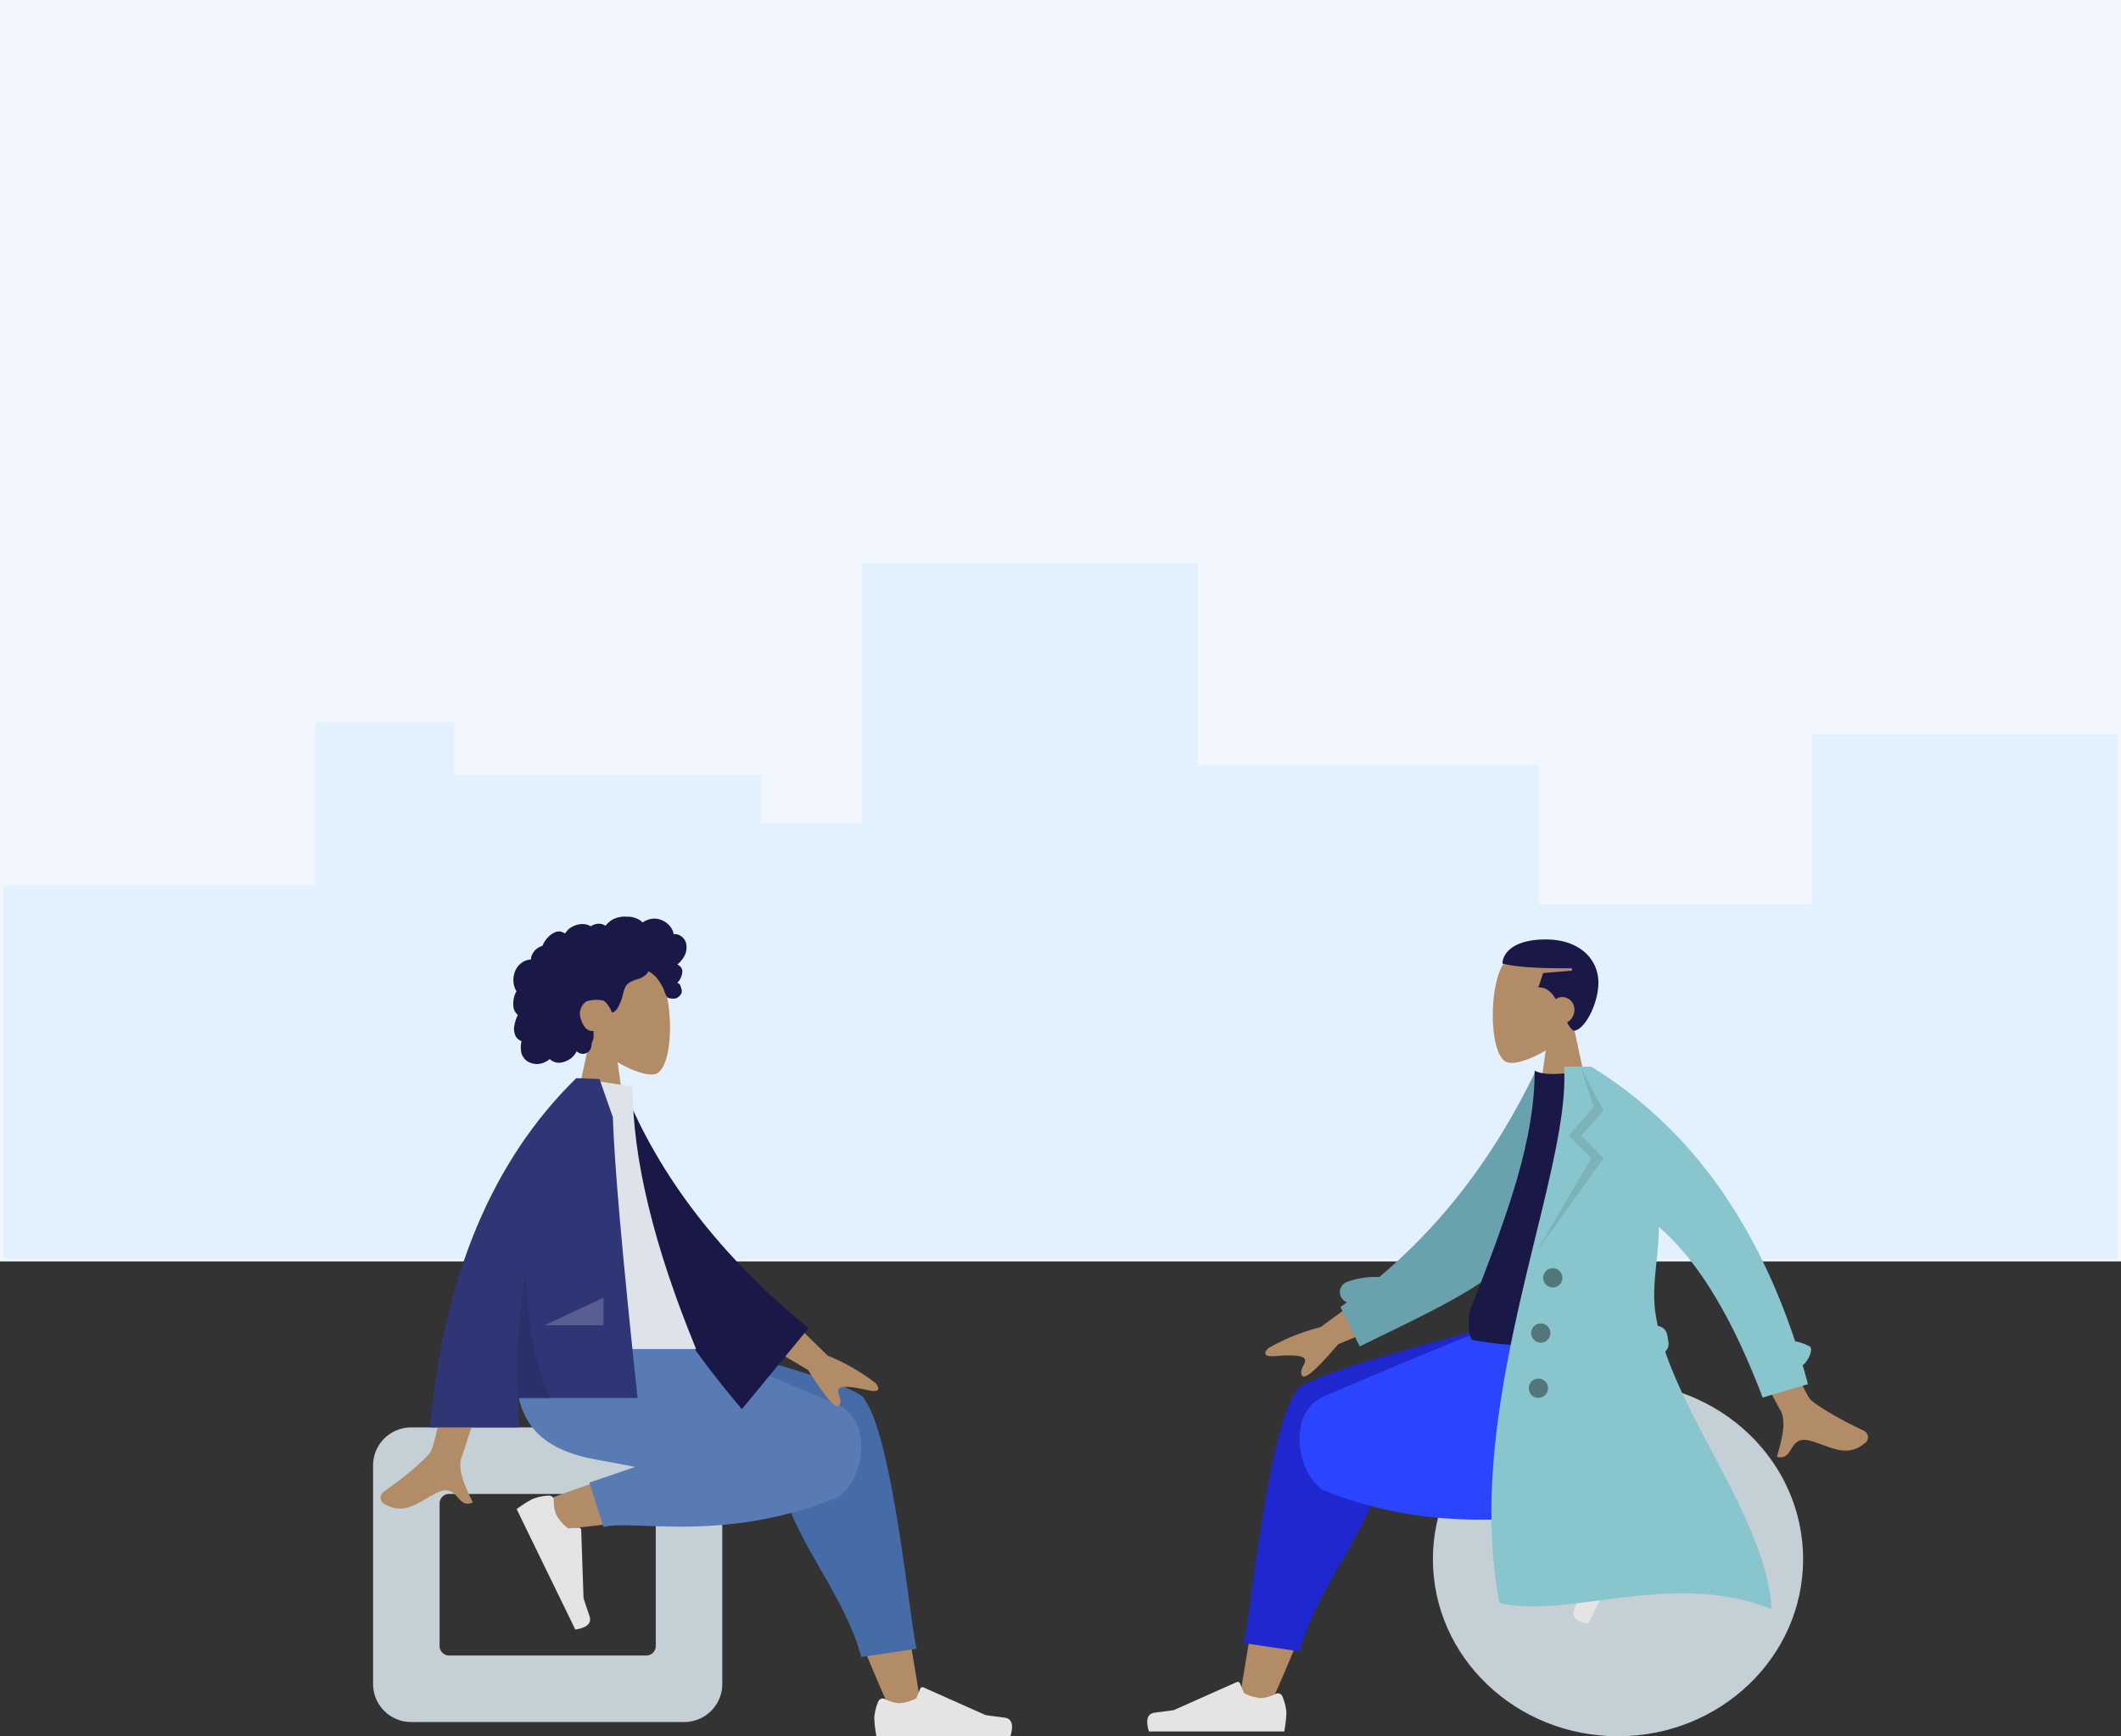 <svg xmlns="http://www.w3.org/2000/svg" width="375" height="306.946" viewBox="0 0 375 306.946">
  <rect x="0" y="0" width="375" height="306.946" fill="#333333" stroke="none"/>
  <g id="Group_358" data-name="Group 358" transform="translate(0 -66)">
    <g id="Group_14" data-name="Group 14" transform="translate(0 -89.5)">
      <rect id="Rectangle_31" data-name="Rectangle 31" width="375" height="223" transform="translate(0 155.5)" fill="#f2f7ff"/>
    </g>
    <g id="Group_219" data-name="Group 219">
      <path id="Path_286" data-name="Path 286" d="M110.638,400.2h55.171V371.36h24.6v9.331H244.7v8.619h17.814V343.367h59.379v35.627h60.227v24.6H430.47V373.481h54.072v92.886h-373.9Z" transform="translate(-110.09 -177.741)" fill="#e3f1ff"/>
      <g id="Group_61" data-name="Group 61" transform="translate(65.963 228.059)">
        <g id="humaaans_sitting-4" data-name="humaaans/sitting-4" transform="translate(0)">
          <g id="A-Human_Sitting" data-name="A-Human/Sitting" transform="translate(0 0)">
            <g id="Head_Front_Curly" data-name="Head/Front/Curly" transform="translate(24.778)">
              <g id="Head" transform="translate(10.079 7.139)">
                <path id="Path_2" data-name="Path 2" d="M3.47,14.485A11.377,11.377,0,0,1,.444,6.31C1.074-2.677,13.585-.7,16.019,3.836s2.144,16.042-1,16.853c-1.254.323-3.926-.469-6.646-2.108l1.707,12.076H0Z" fill="#b28b67" fill-rule="evenodd"/>
              </g>
              <path id="hair" d="M30.563,4.687a2.18,2.18,0,0,0-1.527-1.548,2.011,2.011,0,0,0-.562-.056c-.068,0-.087.022-.118-.025a.621.621,0,0,1-.034-.162,3.058,3.058,0,0,0-.114-.378,3.089,3.089,0,0,0-.745-1.107A3.75,3.75,0,0,0,25.211.344a3.284,3.284,0,0,0-1.354.185A5.362,5.362,0,0,0,23.2.81c-.064.032-.272.19-.337.179S22.649.8,22.591.757A3.982,3.982,0,0,0,20.1,0a4.553,4.553,0,0,0-2.81.67,5.619,5.619,0,0,0-.507.421c-.085.079-.167.16-.245.245q-.071.077-.137.158c-.075.091-.063.121-.168.058a2.088,2.088,0,0,0-1.341-.3,3,3,0,0,0-.81.229c-.088.038-.291.188-.385.189s-.294-.138-.389-.173a3.192,3.192,0,0,0-1.618-.15,4.178,4.178,0,0,0-1.586.624A2.132,2.132,0,0,0,9.52,2.5c-.069.1-.132.2-.21.285-.046.052-.137.1-.161.171a3.484,3.484,0,0,0-.672-.3A1.656,1.656,0,0,0,7.53,2.7a3.762,3.762,0,0,0-1.492,1.06,4.236,4.236,0,0,0-.552.742q-.113.191-.207.392a1.459,1.459,0,0,1-.091.2c-.052.075-.086.077-.18.11a2.91,2.91,0,0,0-1.239.83A2.857,2.857,0,0,0,3.128,7.4a.693.693,0,0,1-.026.167c-.024.022-.119.012-.155.016a3.27,3.27,0,0,0-.372.066,3.075,3.075,0,0,0-.655.235,3.422,3.422,0,0,0-1.677,2,4.064,4.064,0,0,0,.064,2.782,2.718,2.718,0,0,0,.207.407c.049.079.065.08.033.163s-.1.183-.144.274a3.927,3.927,0,0,0-.3.93,4.362,4.362,0,0,0-.051,1.608,2.321,2.321,0,0,0,.248.705,2.024,2.024,0,0,0,.218.316c.043.051.088.1.136.146a.9.9,0,0,1,.086.08c.056.072.068.013.039.119a4.76,4.76,0,0,1-.189.44c-.058.149-.111.3-.159.453a6.68,6.68,0,0,0-.231.944A2.963,2.963,0,0,0,.41,21.084a1.834,1.834,0,0,0,.519.617,1.925,1.925,0,0,0,.341.207c.062.029.141.042.169.1s-.015.192-.025.264a4.4,4.4,0,0,0,.052,1.894A2.616,2.616,0,0,0,2.5,25.56a3.226,3.226,0,0,0,3.225.092,3.386,3.386,0,0,0,.72-.495,2.376,2.376,0,0,0,2.5.508,3.586,3.586,0,0,0,2.278-1.882,1.517,1.517,0,0,0,2.411-.317,2.009,2.009,0,0,0,.2-.661c.017-.121.006-.242.018-.362A1.868,1.868,0,0,1,14.031,22a2.472,2.472,0,0,0,.188-.893,4.531,4.531,0,0,0-.034-.479,1.647,1.647,0,0,1,.049-.421,1.925,1.925,0,0,1-.815-.1,1.61,1.61,0,0,1-.63-.443,3.677,3.677,0,0,1-.793-1.482,2.631,2.631,0,0,1,.969-3.227,6.084,6.084,0,0,1,2.853-.151c.689.156,1.47,1.676,1.508,1.819.024.088.012.2.093.257.179.13.473-.1.6-.206a2.385,2.385,0,0,0,.53-.7,8.717,8.717,0,0,0,.727-1.782c.134-.475.22-.965.4-1.427a2.183,2.183,0,0,1,.878-1.133,7.731,7.731,0,0,1,1.511-.612,3.749,3.749,0,0,0,1.4-.768,1.931,1.931,0,0,0,.24-.267c.055-.077.109-.223.193-.272.13-.076.32.121.432.192a4.994,4.994,0,0,1,1.39,1.38,8.587,8.587,0,0,1,.923,1.643,4.751,4.751,0,0,0,.621,1.37,2.619,2.619,0,0,0,1.562.118,1.974,1.974,0,0,0,.852-.738,1.146,1.146,0,0,0,.1-.751c-.03-.151-.091-.293-.125-.442a1.377,1.377,0,0,0-.115-.358.882.882,0,0,0-.55-.438,2.581,2.581,0,0,0,.594-.805,3.456,3.456,0,0,0,.307-1.049,1.274,1.274,0,0,0-.17-.817,2.152,2.152,0,0,0-.7-.579,4.539,4.539,0,0,0,.971-1.058A3.3,3.3,0,0,0,30.563,4.687Z" transform="translate(0 0)" fill="#191847" fill-rule="evenodd"/>
            </g>
            <g id="Bottom_Sitting_Sweat-Pants" data-name="Bottom/Sitting/Sweat-Pants" transform="translate(0 72.653)">
              <g id="Objects_Seat_Cube-2" data-name="Objects/Seat/Cube-2" transform="translate(0 17.638)">
                <path id="Seat" d="M6.719,0h48.3a6.719,6.719,0,0,1,6.719,6.719V45.356a6.719,6.719,0,0,1-6.719,6.719H6.719A6.719,6.719,0,0,1,0,45.356V6.719A6.719,6.719,0,0,1,6.719,0Zm6.719,11.759a1.68,1.68,0,0,0-1.68,1.68v25.2a1.68,1.68,0,0,0,1.68,1.68H48.3a1.68,1.68,0,0,0,1.68-1.68v-25.2a1.68,1.68,0,0,0-1.68-1.68Z" transform="translate(0 0)" fill="#c5cfd6" fill-rule="evenodd"/>
              </g>
              <path id="Skin" d="M63.99,54.8c-5.381-11.909-9.272-22.28-10.834-27.751-2.675-9.368-4.709-17.612-5.223-20.69C46.706-.98,57.365-1.408,58.774,2.241,60.907,7.763,64.63,25.906,69.1,53.31ZM1.575,17.427C6.512,15.476,23.8,9.369,32.139,7.641c2.4-.5,4.719-.958,6.9-1.375,6.49-1.239,9.852,10.469,3.6,11.369-15.567,2.24-37.635,4.554-39.524,4.814C.472,22.813-1.528,18.654,1.575,17.427Z" transform="translate(27.776 13.509)" fill="#b28b67" fill-rule="evenodd"/>
              <path id="Leg-Back" d="M26.7,16.553,0,2.959V0H3.176Q41.928,9.875,42.781,12.657q.009.03.017.06l.038.052c5.12,7.041,8.186,41.418,9.193,43.992l-9.811,1.464c-3.753-13.917-15.76-23.612-15.441-40.279A5.461,5.461,0,0,1,26.7,16.553Z" transform="translate(44.096 0)" fill="#466ca8" fill-rule="evenodd"/>
              <path id="Leg-Front" d="M21.117,24.627c-2.443-.489-4.693-.926-6.619-1.263C2.062,21.182-1.565,14.525.579,0H23.493c3.743,1.075,23.2,9.233,33.288,13.572,6.68,2.872,4.574,13.224.791,15.918a.369.369,0,0,1-.21.328c-20.349,8.434-36.447,4.009-41.824,5.423l-2.487-7.846Z" transform="translate(25.198 0)" fill="#587bb4" fill-rule="evenodd"/>
              <g id="Accessories_Shoe_Flat-Sneaker" data-name="Accessories/Shoe/Flat-Sneaker" transform="matrix(0.438, 0.899, -0.899, 0.438, 33.021, 27.938)">
                <path id="shoe" d="M.7,2.549A9.017,9.017,0,0,0,0,5.364,21.072,21.072,0,0,0,.378,8.68H24.065q.923-3.052-1.066-3.3t-3.3-.44L8.685.036A.42.42,0,0,0,8.13.249l0,.011L7.418,1.977a7.553,7.553,0,0,1-2.993.859A6.778,6.778,0,0,1,1.841,2.08h0a.84.84,0,0,0-1.114.414Q.715,2.521.7,2.549Z" transform="translate(0 0)" fill="#e4e4e4" fill-rule="evenodd"/>
              </g>
              <g id="Accessories_Shoe_Flat-Sneaker-2" data-name="Accessories/Shoe/Flat-Sneaker" transform="translate(88.612 63.554)">
                <path id="shoe-2" data-name="shoe" d="M.7,2.549A9.017,9.017,0,0,0,0,5.364,21.072,21.072,0,0,0,.378,8.68H24.065q.923-3.052-1.066-3.3t-3.305-.44L8.685.036A.42.42,0,0,0,8.13.249l0,.011L7.418,1.977a7.553,7.553,0,0,1-2.993.859A6.778,6.778,0,0,1,1.841,2.08h0a.84.84,0,0,0-1.114.414Q.715,2.521.7,2.549Z" transform="translate(0 0)" fill="#e4e4e4" fill-rule="evenodd"/>
              </g>
            </g>
            <g id="Body_Jacket" data-name="Body/Jacket" transform="translate(1.328 28.557)">
              <path id="Skin-2" data-name="Skin" d="M67.144,0l11.9,11.606A36.059,36.059,0,0,1,87.549,16.5c.5.6,1.038,1.749-1.3,1.235s-4.823-.95-5.263-.189.856,1.926.043,2.922q-.813,1-5.465-6.334L63.193,6.837ZM14.34,1.637l8.776.035Q14.987,27.911,14.34,29.516c-.972,2.408,1.085,6.076,1.964,8.047-2.864,1.282-2.559-3.465-6.172-1.784-3.3,1.534-5.806,4.314-9.617,1.963-.468-.289-.982-1.377.259-2.228,3.09-2.119,7.543-5.827,8.144-7.048Q10.149,25.971,14.34,1.637Z" transform="translate(0 37.428)" fill="#b28b67" fill-rule="evenodd"/>
              <path id="Coat-Back" d="M0,.937,3.563,0Q14.948,22.521,39.9,39.558L29.415,54.832C12.313,38.084,1.114,20.241,0,.937Z" transform="translate(39.361 1.306) rotate(5)" fill="#191847" fill-rule="evenodd"/>
              <path id="Shirt" d="M0,47.876H32.337Q21.1,20.552,21.1,1.453L11.345,0C3.679,12.329,1.514,27.509,0,47.876Z" transform="translate(23.449 0)" fill="#dde3e9" fill-rule="evenodd"/>
              <path id="Coat-Front" d="M25.837.007l0-.007h.637q1.143.039,3.481.142l2.357,6.736Q32.69,19.2,36.684,56.529h-21.2q.083,2.578.275,5.205H0Q3.536,21.836,25.829,0l.008.007Z" transform="translate(8.751 0)" fill="#2f3676" fill-rule="evenodd"/>
              <path id="Shade" d="M1.464,0Q2.369,16.073,6,22.16H.07A110.8,110.8,0,0,1,1.464,0Z" transform="translate(24.173 34.535)" fill="rgba(0,0,0,0.1)" fill-rule="evenodd"/>
              <path id="Light" d="M0,4.859,10.452,0V4.859Z" transform="translate(28.956 38.817)" fill="rgba(255,255,255,0.2)" fill-rule="evenodd"/>
            </g>
          </g>
        </g>
      </g>
      <g id="humaaans_sitting-6" data-name="humaaans/sitting-6" transform="translate(202.833 232.08)">
        <g id="A-Human_Sitting-2" data-name="A-Human/Sitting" transform="translate(129.667 140.865) rotate(180)">
          <g id="Head_Front_Caesar" data-name="Head/Front/Caesar" transform="translate(49.9 109.043)">
            <g id="Head-2" data-name="Head" transform="translate(0.849 0)">
              <path id="Path_288" data-name="Path 288" d="M3.506,16.339A11.494,11.494,0,0,0,.448,24.6c.637,9.08,13.277,7.083,15.736,2.5s2.167-16.208-1.011-17.027c-1.267-.327-3.967.474-6.714,2.13L10.183,0H0Z" fill="#b28b67" fill-rule="evenodd"/>
            </g>
            <path id="Combined-Shape" d="M7.523,5.572a2.042,2.042,0,0,1-1.158.368A2.185,2.185,0,0,1,4.243,3.819,2.519,2.519,0,0,1,5.527,1.465C5.124.676,4.718.1,4.243,0,2.409.186,0,4.743,0,8.486c0,4.1,3.259,7.637,9.334,7.637,5.46,0,7.531-2.251,7.637-4.243-2.34-.643-6.428-.891-12.3-.849v-.424l5.092-.424.849-2.546C9.257,7.738,8.293,6.812,7.523,5.572Z" transform="translate(0 15.699)" fill="#191847" fill-rule="evenodd"/>
          </g>
          <g id="Bottom_Sitting_Sweat-Pants-2" data-name="Bottom/Sitting/Sweat-Pants" transform="translate(13.703 0)">
            <g id="Objects_Seat_Ball" data-name="Objects/Seat/Ball" transform="translate(0 0)">
              <ellipse id="Ballsy-Ball" cx="32.726" cy="31.303" rx="32.726" ry="31.303" transform="translate(0)" fill="#c5cfd6"/>
            </g>
            <path id="Skin-3" data-name="Skin" d="M64.65,0C59.214,12.032,55.282,22.509,53.7,28.037c-2.7,9.465-4.758,17.794-5.277,20.9-1.239,7.417,9.53,7.849,10.954,4.163,2.155-5.579,5.916-23.909,10.435-51.6ZM1.591,37.761c4.988,1.972,22.455,8.142,30.88,9.887,2.421.5,4.767.968,6.973,1.389C46,50.288,49.4,38.459,43.083,37.55c-15.727-2.264-38.023-4.6-39.931-4.863C.477,32.319-1.544,36.521,1.591,37.761Z" transform="translate(29.892 4.812)" fill="#b28b67" fill-rule="evenodd"/>
            <path id="Leg-Back-2" data-name="Leg-Back" d="M26.98,42.1,0,55.835v2.99H3.209q39.152-9.977,40.014-12.787.009-.03.017-.061l.039-.052c5.173-7.114,8.271-41.845,9.288-44.446L42.653,0c-3.792,14.06-15.923,23.855-15.6,40.7A5.517,5.517,0,0,0,26.98,42.1Z" transform="translate(46.381 15.002)" fill="#1f28cf" fill-rule="evenodd"/>
            <path id="Leg-Front-2" data-name="Leg-Front" d="M21.335,10.723c-2.469.494-4.742.935-6.687,1.276C2.083,14.2-1.581,20.929.585,35.6h23.15c3.782-1.086,23.435-9.328,33.632-13.712,6.749-2.9,4.621-13.36.8-16.082a.373.373,0,0,0-.212-.331C37.4-3.042,21.132,1.429,15.7,0L13.186,7.927Z" transform="translate(27.287 38.224)" fill="#2b44ff" fill-rule="evenodd"/>
            <g id="Accessories_Shoe_Flat-Sneaker-3" data-name="Accessories/Shoe/Flat-Sneaker" transform="matrix(0.438, -0.899, 0.899, 0.438, 27.309, 41.757)">
              <path id="shoe-3" data-name="shoe" d="M.712,6.194A9.11,9.11,0,0,1,0,3.35,21.29,21.29,0,0,1,.382,0H24.313q.933,3.084-1.077,3.33T19.9,3.774L8.774,8.732a.424.424,0,0,1-.56-.215l0-.011L7.494,6.772A7.631,7.631,0,0,0,4.471,5.9a6.848,6.848,0,0,0-2.61.763h0A.849.849,0,0,1,.735,6.25Q.723,6.222.712,6.194Z" transform="translate(0 0)" fill="#e4e4e4" fill-rule="evenodd"/>
            </g>
            <g id="Accessories_Shoe_Flat-Sneaker-4" data-name="Accessories/Shoe/Flat-Sneaker" transform="translate(91.356 0.849)">
              <path id="shoe-4" data-name="shoe" d="M.712,6.194A9.11,9.11,0,0,1,0,3.35,21.29,21.29,0,0,1,.382,0H24.313q.933,3.084-1.077,3.33T19.9,3.774L8.774,8.732a.424.424,0,0,1-.56-.215l0-.011L7.494,6.772A7.631,7.631,0,0,0,4.471,5.9a6.848,6.848,0,0,0-2.61.763h0A.849.849,0,0,1,.735,6.25Q.723,6.222.712,6.194Z" transform="translate(0 0)" fill="#e4e4e4" fill-rule="evenodd"/>
            </g>
          </g>
          <g id="Body_Trench-Coat" data-name="Body/Trench-Coat" transform="translate(0 22.488)">
            <path id="Skin-4" data-name="Skin" d="M85.115,28.144,97.923,17.286a36.431,36.431,0,0,0,8.92-4.33c.543-.569,1.17-1.689-1.224-1.336s-4.928.617-5.317-.18,1-1.881.25-2.942q-.749-1.061-5.955,6L81.615,20.975Zm-60.809,8.4,7.36-1.871Q16.888,9.831,15.861,8.416c-1.541-2.123-.422-6.221-.042-8.369C12.7-.509,14.157,4.069,10.2,3.3,6.6,2.606,3.458.494.3,3.73c-.389.4-.626,1.59.8,2.121C4.643,7.173,9.914,9.719,10.8,10.769Q12.619,12.916,24.306,36.546Z" transform="translate(2.549 25.757) rotate(4)" fill="#b28b67" fill-rule="evenodd"/>
            <path id="Back-Arm" d="M32.141,12.276a14.546,14.546,0,0,0,5.666-.848,1.909,1.909,0,0,0,.02-3.612Q38.41,7.391,39,6.97L35.589,0C21.221,7.164,7.717,12.565,1.563,24.392-.5,28.361.2,41.844,0,46.75l4.538,1.861C10.863,35.535,19.424,22.991,32.141,12.276Z" transform="translate(56.506 46.414)" fill="#69a1ac" fill-rule="evenodd"/>
            <path id="Shirt-2" data-name="Shirt" d="M0,1.1q20.009-2.2,31.5,0c.949.182.907,4.272.467,5.39C25.112,23.887,20.6,36.623,20.6,48.708q-1.886-.985-6.6-.3C5.552,35.959,1.669,21.67,0,1.1Z" transform="translate(40.566 46.46)" fill="#191847" fill-rule="evenodd"/>
            <path id="Coat-Front-2" data-name="Coat-Front" d="M25.789,45.5a1.908,1.908,0,0,0-.573,1.723l.221,1.254a1.91,1.91,0,0,0,1.654,1.565q.214.955.367,1.9c.857,5.3-.607,10.5-.538,15.606Q16.685,58.815,8.558,37.393L.544,39.751q.459,1.7.95,3.366C.57,43.642-.511,46.05.267,46.453a9.358,9.358,0,0,0,2.551.882q11.021,33.2,36.047,48.555H43.69C42.269,77.1,61.892,36.084,55.079,1.053,42.484-1.759,24.5,6.991,7,0,7.654,14.107,20.7,30.68,25.789,45.5Z" transform="translate(12.299)" fill="#89c5cc" fill-rule="evenodd"/>
            <path id="Shade-Lapel" d="M3.913,32.246,1.724,25.515l4.408-5.046L2.148,16.5,11.786,0,0,16.47l3.913,4L0,24.928Z" transform="translate(49.002 63.22)" fill="rgba(0,0,0,0.1)" fill-rule="evenodd"/>
            <path id="Buttons" d="M1.7,19.518a1.7,1.7,0,1,0,1.7,1.7A1.7,1.7,0,0,0,1.7,19.518ZM3.819,9.759a1.7,1.7,0,1,0,1.7,1.7A1.7,1.7,0,0,0,3.819,9.759ZM4.243,0a1.7,1.7,0,1,0,1.7,1.7A1.7,1.7,0,0,0,4.243,0Z" transform="translate(56.265 37.338)" fill="rgba(0,0,0,0.4)" fill-rule="evenodd"/>
          </g>
        </g>
      </g>
    </g>
  </g>
</svg>
